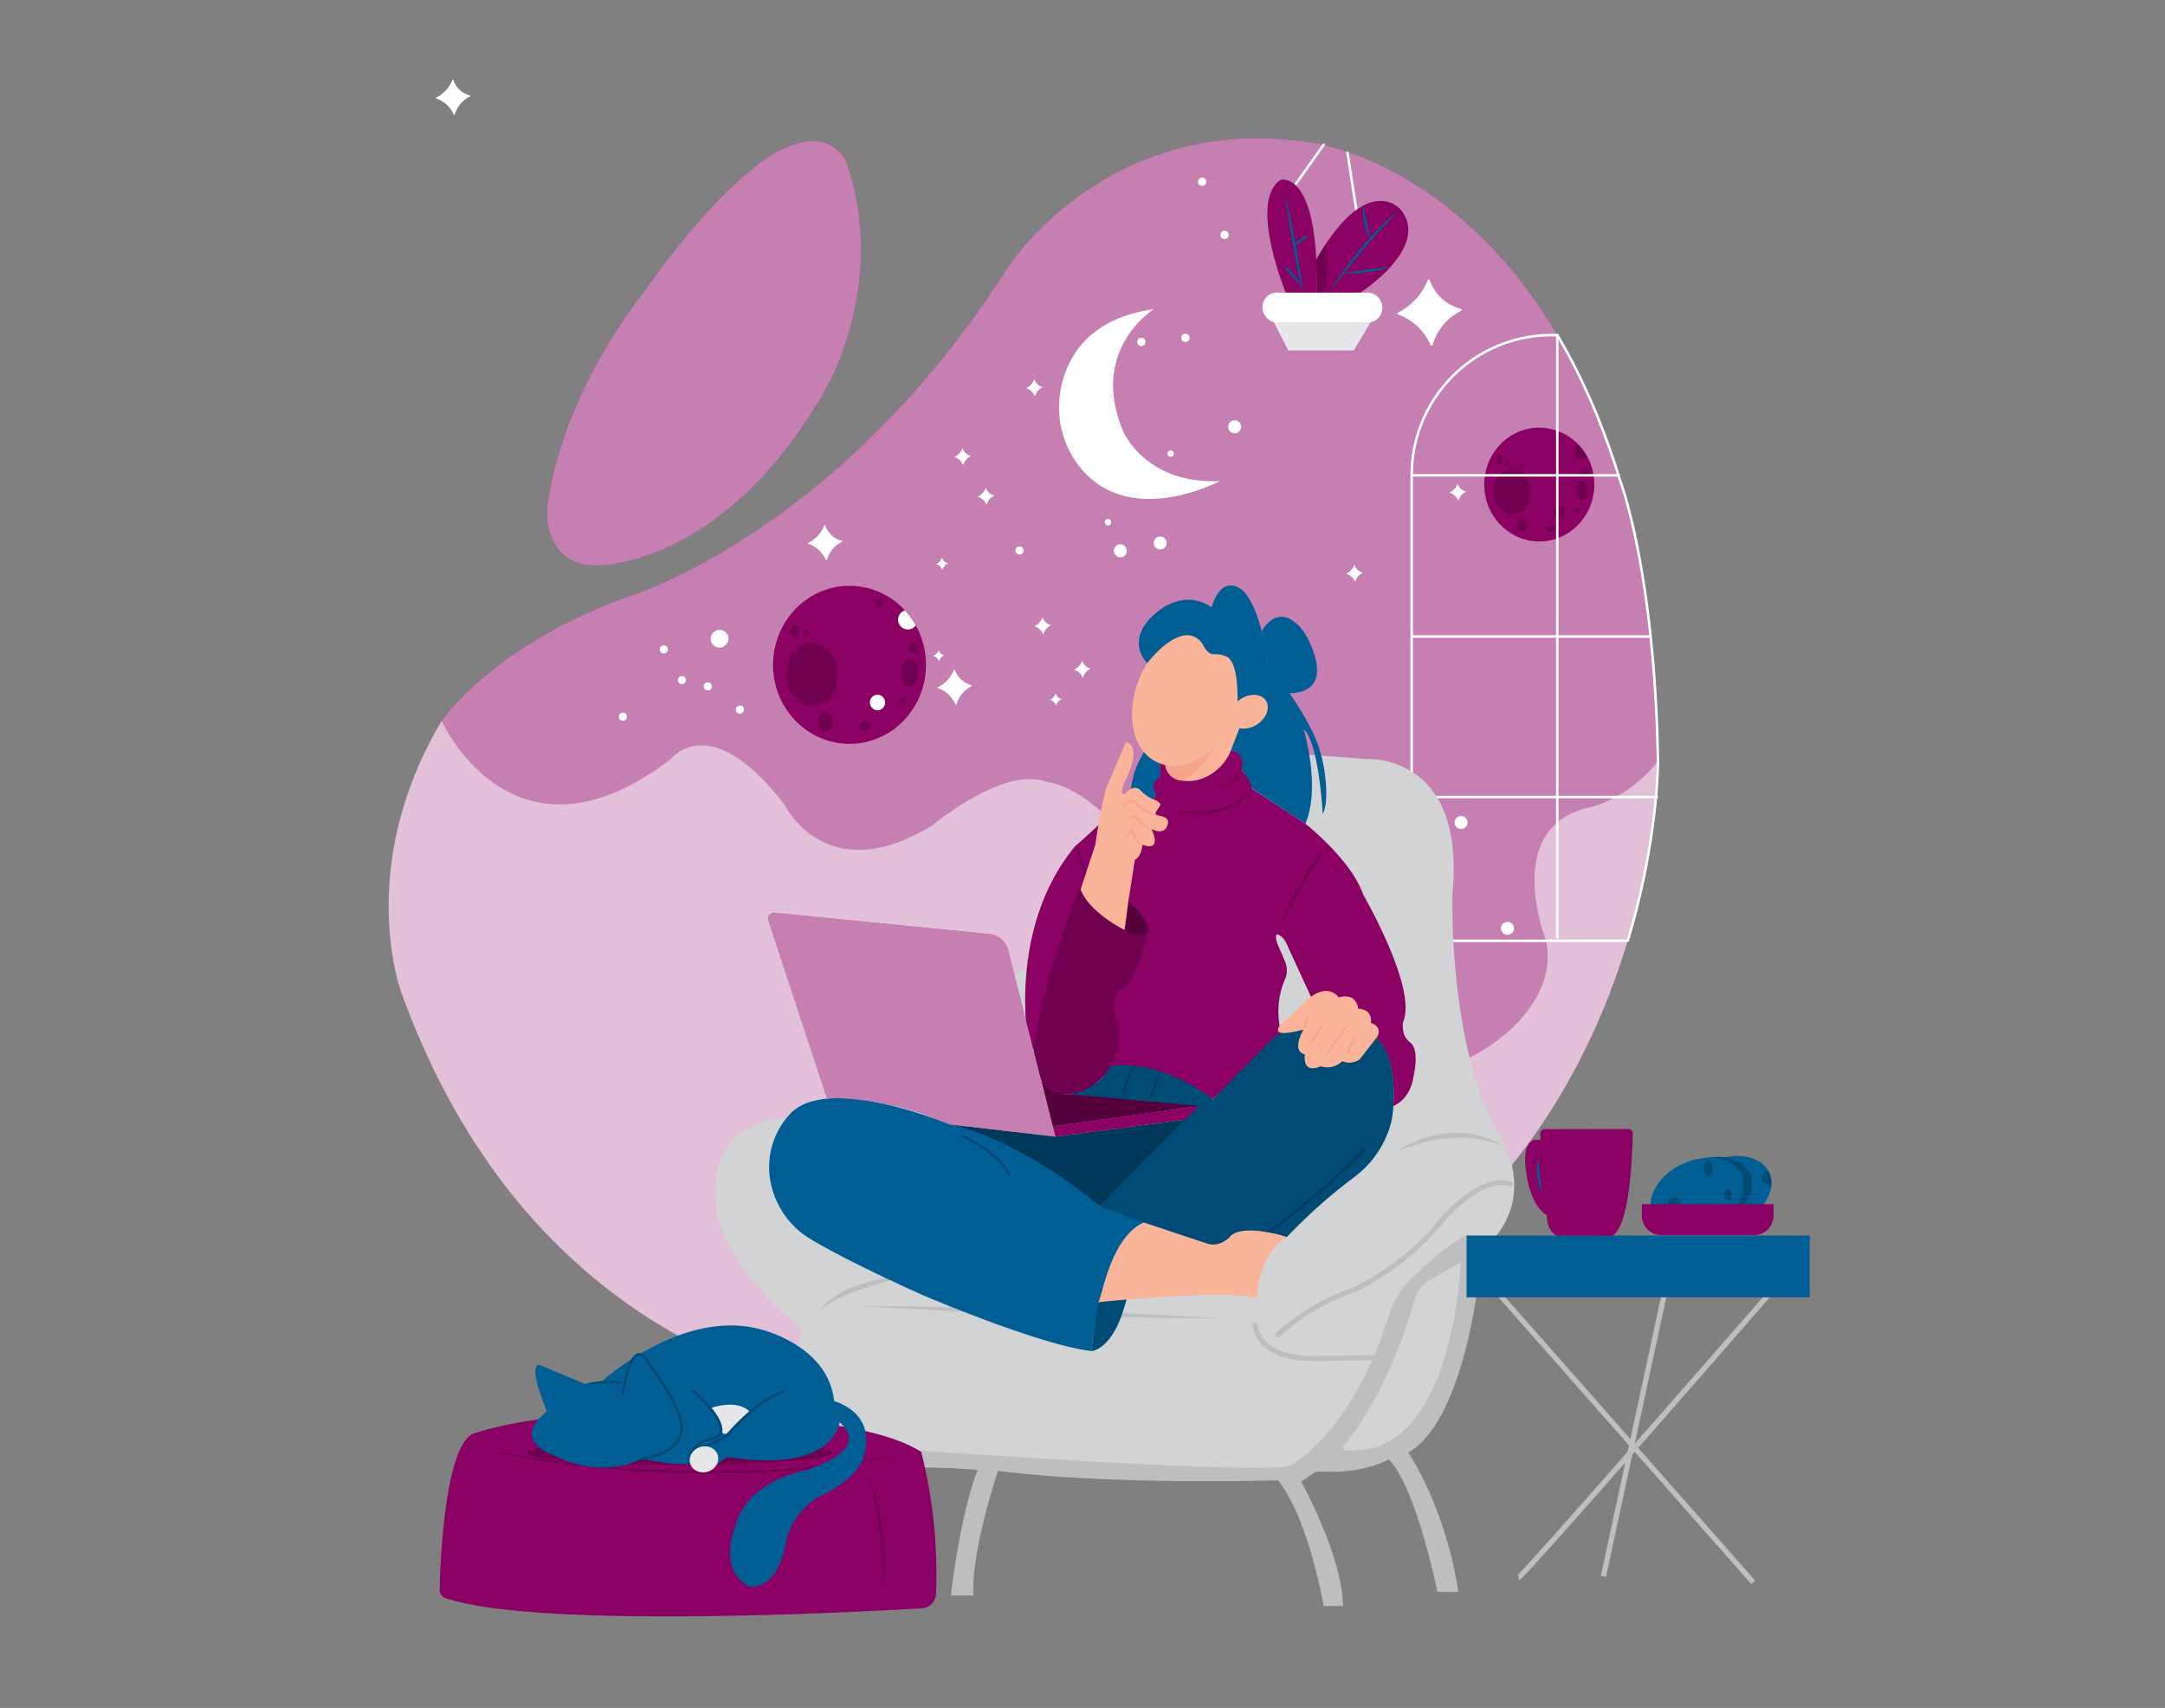  <!DOCTYPE svg PUBLIC "-//W3C//DTD SVG 1.1//EN" "http://www.w3.org/Graphics/SVG/1.1/DTD/svg11.dtd">
<svg id="fa13f265-ac46-4512-908d-48ee6ac22344" data-name="Layer 1" xmlns="http://www.w3.org/2000/svg" width="865.76" height="682.89" viewBox="0 0 865.76 682.89">
<rect x="0" y="0" width="865.76" height="682.89" fill="#808080" stroke="none"/>
<defs>
<style xmlns="http://www.w3.org/1999/xhtml">*, ::after, ::before { box-sizing: border-box; }
img, svg { vertical-align: middle; }
</style>
<style xmlns="http://www.w3.org/1999/xhtml">*, body, html { -webkit-font-smoothing: antialiased; }
img, svg { max-width: 100%; }
</style>
</defs>
<path d="M174.52,39.4a.23.23,0,0,1,0-.43,13.13,13.13,0,0,0,3.62-2.67,12.92,12.92,0,0,0,2.72-4.25.23.23,0,0,1,.44,0,9.57,9.57,0,0,0,3.35,4.57,9.13,9.13,0,0,0,3.24,1.5.24.24,0,0,1,0,.45,11.6,11.6,0,0,0-3.5,2.66,11.74,11.74,0,0,0-2.52,4.56.23.23,0,0,1-.44,0A12,12,0,0,0,178.79,42,11.83,11.83,0,0,0,174.52,39.4Z" fill="#fff"/>
<path d="M650.93,376.08c-22.17,73.79-85.16,179-264,186.85,0,0-161.62,12.12-226.27-165.68,0,0-19.16-49.83,16-109.09,0,0,19.16-28.73,71.23-48.49,1.8-.6,86.21-24.53,155.64-133.48,0,0,40.11-62.26,121.52-49.09,0,0,56.44,7.15,97.73,76.84h0c9.39,15.84,18,34.9,25,57.85,0,0,13.91,35.76,15.26,112.53C663,304.32,663.16,335.43,650.93,376.08Z" fill="#8a0063" data-primary="true"/>
<path d="M650.93,376.08c-22.17,73.79-85.16,179-264,186.85,0,0-161.62,12.12-226.27-165.68,0,0-19.16-49.83,16-109.09,0,0,19.16-28.73,71.23-48.49,1.8-.6,86.21-24.53,155.64-133.48,0,0,40.11-62.26,121.52-49.09,0,0,56.44,7.15,97.73,76.84h0c9.39,15.84,18,34.9,25,57.85,0,0,13.91,35.76,15.26,112.53C663,304.32,663.16,335.43,650.93,376.08Z" fill="#fff" opacity="0.5"/>
<line x1="510.44" y1="84.49" x2="529.56" y2="57.5" fill="none" stroke="#fff" stroke-miterlimit="10"/>
<line x1="538.78" y1="60.69" x2="542.67" y2="85.83" fill="none" stroke="#fff" stroke-miterlimit="10"/>
<path d="M219.05,200.87a26.63,26.63,0,0,0,1.1,12.87c2.15,6,7.15,12.67,18.79,12.36,0,0,51,1.13,91.74-71.36,0,0,24.35-41.9,7.93-89.47,0,0-5.1-14.73-24.35-6.23,0,0-21,6.79-57.2,58.33C257.06,117.37,225.9,155,219.05,200.87Z" fill="#8a0063" data-primary="true"/>
<path d="M219.05,200.87a26.63,26.63,0,0,0,1.1,12.87c2.15,6,7.15,12.67,18.79,12.36,0,0,51,1.13,91.74-71.36,0,0,24.35-41.9,7.93-89.47,0,0-5.1-14.73-24.35-6.23,0,0-21,6.79-57.2,58.33C257.06,117.37,225.9,155,219.05,200.87Z" fill="#fff" opacity="0.5"/>
<path d="M386.88,562.93S225.26,575.05,160.61,397.25c0,0-19.16-49.83,16-109.09,0,0,28.38,63.53,91.37,15.54,0,0,15.74-21,45.73,18,0,0,16.5,34.49,59.24,8.25,0,0,28.5-24,45.74-17.25,0,0,21.56,1.24,42.9,40a160.52,160.52,0,0,0,28.72,38c25.78,24.94,69.84,55.67,109.09,24.76,0,0,24-16.5,18.74-39.75,0,0-17.24-43.48,15.75-52.48,0,0,16.18-2.49,29.09-18.87C663,304.32,664.33,550.8,386.88,562.93Z" fill="#fff" opacity="0.5"/>
<path d="M622.74,133.94h0c9.39,15.84,18,34.9,25,57.85,0,0,13.91,35.76,15.26,112.53,0,0,.17,31.11-12.06,71.76l-.22.08H564.52V190.05A56,56,0,0,1,619,134Z" fill="none" stroke="#fff" stroke-miterlimit="10"/>
<line x1="564.22" y1="254.49" x2="659.84" y2="254.49" fill="none" stroke="#fff" stroke-miterlimit="10"/>
<line x1="563.77" y1="318.69" x2="662.99" y2="318.69" fill="none" stroke="#fff" stroke-miterlimit="10"/>
<path d="M370.28,265.83c0,17.44-13.68,31.58-30.56,31.58s-30.57-14.14-30.57-31.58,13.69-31.6,30.57-31.6a30,30,0,0,1,22.14,9.82,30.47,30.47,0,0,1,4.34,6A32.18,32.18,0,0,1,370.28,265.83Z" fill="#8a0063" data-primary="true"/>
<ellipse cx="324.75" cy="269.72" rx="10.26" ry="12.51" opacity="0.2"/>
<ellipse cx="363.72" cy="268.9" rx="3.28" ry="5.54" opacity="0.2"/>
<ellipse cx="365.27" cy="259.02" rx="1.73" ry="2.29" opacity="0.2"/>
<ellipse cx="350.9" cy="280.87" rx="3.05" ry="3.1" fill="#fff"/>
<ellipse cx="360.78" cy="280.27" rx="1.26" ry="1.28" opacity="0.2"/>
<ellipse cx="351.71" cy="241.17" rx="1.26" ry="1.28" opacity="0.2"/>
<ellipse cx="330.08" cy="288.59" rx="2.87" ry="3.9" opacity="0.2"/>
<path d="M366.2,250.06a3.9,3.9,0,1,1-4.34-6A30.47,30.47,0,0,1,366.2,250.06Z" fill="#fff"/>
<ellipse cx="345.87" cy="290.23" rx="2.26" ry="1.85" opacity="0.2"/>
<ellipse cx="317.74" cy="252.39" rx="1.65" ry="2.54" opacity="0.2"/>
<ellipse cx="322.53" cy="253.14" rx="1.35" ry="0.9" opacity="0.2"/>
<path d="M637.55,193.74c0,12.56-9.86,22.75-22,22.75s-22-10.19-22-22.75,9.85-22.76,22-22.76a22.07,22.07,0,0,1,19.08,11.4A23.19,23.19,0,0,1,637.55,193.74Z" fill="#8a0063" data-primary="true"/>
<ellipse cx="604.74" cy="196.54" rx="7.39" ry="9.02" opacity="0.2"/>
<ellipse cx="632.82" cy="195.95" rx="2.36" ry="3.99" opacity="0.2"/>
<ellipse cx="633.94" cy="188.84" rx="1.25" ry="1.65" opacity="0.2"/>
<ellipse cx="623.58" cy="204.58" rx="2.2" ry="2.23" opacity="0.2"/>
<ellipse cx="630.7" cy="204.15" rx="0.91" ry="0.92" opacity="0.2"/>
<ellipse cx="624.17" cy="175.97" rx="0.91" ry="0.92" opacity="0.2"/>
<ellipse cx="608.58" cy="210.14" rx="2.07" ry="2.81" opacity="0.2"/>
<path d="M634.61,182.38a2.81,2.81,0,1,1-3.13-4.33A21.73,21.73,0,0,1,634.61,182.38Z" opacity="0.2"/>
<ellipse cx="619.96" cy="211.32" rx="1.63" ry="1.33" opacity="0.2"/>
<ellipse cx="599.69" cy="184.06" rx="1.19" ry="1.83" opacity="0.2"/>
<ellipse cx="603.14" cy="184.6" rx="0.97" ry="0.65" opacity="0.2"/>
<path d="M375.09,275.21a.23.23,0,0,1,0-.43,13.31,13.31,0,0,0,3.63-2.67,13,13,0,0,0,2.71-4.25.24.24,0,0,1,.45,0,9.54,9.54,0,0,0,3.35,4.58,9.38,9.38,0,0,0,3.23,1.5.24.24,0,0,1,.05.44,11.54,11.54,0,0,0-6,7.23.24.24,0,0,1-.45,0,11.83,11.83,0,0,0-6.92-6.44Z" fill="#fff"/>
<path d="M420,279.84a.08.08,0,0,1,0-.14,4.31,4.31,0,0,0,1.2-.88,4.21,4.21,0,0,0,.9-1.41.08.08,0,0,1,.15,0,3.17,3.17,0,0,0,1.11,1.52,3.08,3.08,0,0,0,1.07.49.08.08,0,0,1,0,.15,3.84,3.84,0,0,0-1.16.88,3.78,3.78,0,0,0-.84,1.52.08.08,0,0,1-.15,0,3.86,3.86,0,0,0-.87-1.26A4.09,4.09,0,0,0,420,279.84Z" fill="#fff"/>
<path d="M374.51,225.58a.08.08,0,0,1,0-.14,4.18,4.18,0,0,0,1.2-.89,4,4,0,0,0,.9-1.41.08.08,0,0,1,.15,0,3.15,3.15,0,0,0,1.11,1.51,3,3,0,0,0,1.07.5.08.08,0,0,1,0,.15,3.87,3.87,0,0,0-2,2.39.08.08,0,0,1-.15,0,3.86,3.86,0,0,0-.87-1.26A3.8,3.8,0,0,0,374.51,225.58Z" fill="#fff"/>
<path d="M323.27,217.48a.23.23,0,0,1,0-.43,13.11,13.11,0,0,0,6.34-6.92.23.23,0,0,1,.44,0,9.54,9.54,0,0,0,3.35,4.58,9.2,9.2,0,0,0,3.23,1.5.23.23,0,0,1,.05.44,11.54,11.54,0,0,0-6,7.23.24.24,0,0,1-.45,0,11.83,11.83,0,0,0-6.92-6.44Z" fill="#fff"/>
<path d="M391.18,198.68a.11.11,0,0,1,0-.2,6,6,0,0,0,1.7-1.25,6.16,6.16,0,0,0,1.27-2,.11.11,0,0,1,.21,0,4.51,4.51,0,0,0,1.57,2.14,4.31,4.31,0,0,0,1.51.7.11.11,0,0,1,0,.21,5.33,5.33,0,0,0-1.64,1.24,5.53,5.53,0,0,0-1.18,2.14.11.11,0,0,1-.21,0,5.44,5.44,0,0,0-1.23-1.78A5.63,5.63,0,0,0,391.18,198.68Z" fill="#fff"/>
<path d="M410.54,155.31a.11.11,0,0,1,0-.2,6.57,6.57,0,0,0,1.69-1.25,6.09,6.09,0,0,0,1.27-2,.11.11,0,0,1,.21,0,4.47,4.47,0,0,0,1.57,2.14,4.36,4.36,0,0,0,1.51.71.1.1,0,0,1,0,.2,5.56,5.56,0,0,0-1.64,1.25,5.42,5.42,0,0,0-1.17,2.14.11.11,0,0,1-.21,0,5.66,5.66,0,0,0-1.24-1.78A5.55,5.55,0,0,0,410.54,155.31Z" fill="#fff"/>
<path d="M381.81,182.84a.11.11,0,0,1,0-.2,6,6,0,0,0,1.7-1.25,6.16,6.16,0,0,0,1.27-2,.11.11,0,0,1,.21,0,4.44,4.44,0,0,0,1.57,2.14,4.31,4.31,0,0,0,1.51.7.11.11,0,0,1,0,.21,5.4,5.4,0,0,0-2.82,3.38.11.11,0,0,1-.21,0,5.53,5.53,0,0,0-3.23-3Z" fill="#fff"/>
<path d="M429.69,267.85a.12.12,0,0,1,0-.21,6,6,0,0,0,1.7-1.25,6.14,6.14,0,0,0,1.27-2,.11.11,0,0,1,.21,0,4.37,4.37,0,0,0,1.56,2.14,4.5,4.5,0,0,0,1.52.71.11.11,0,0,1,0,.2,5.56,5.56,0,0,0-1.64,1.25,5.4,5.4,0,0,0-1.18,2.14.11.11,0,0,1-.21,0,5.62,5.62,0,0,0-1.24-1.79A5.42,5.42,0,0,0,429.69,267.85Z" fill="#fff"/>
<path d="M413.83,250.49a.12.12,0,0,1,0-.21,6.13,6.13,0,0,0,3-3.23.1.1,0,0,1,.2,0,4.38,4.38,0,0,0,3.09,2.85.11.11,0,0,1,0,.2,5.43,5.43,0,0,0-1.64,1.25,5.27,5.27,0,0,0-1.18,2.14.11.11,0,0,1-.21,0,5.62,5.62,0,0,0-1.24-1.79A5.5,5.5,0,0,0,413.83,250.49Z" fill="#fff"/>
<path d="M538.53,229.48a.11.11,0,0,1,0-.2,6.2,6.2,0,0,0,3-3.24.1.1,0,0,1,.2,0,4.53,4.53,0,0,0,1.57,2.15,4.27,4.27,0,0,0,1.52.7.11.11,0,0,1,0,.2,5.43,5.43,0,0,0-1.64,1.25,5.33,5.33,0,0,0-1.18,2.14.11.11,0,0,1-.21,0,5.49,5.49,0,0,0-1.24-1.78A5.55,5.55,0,0,0,538.53,229.48Z" fill="#fff"/>
<path d="M559.08,125.77A.44.44,0,0,1,559,125a24.69,24.69,0,0,0,11.94-13,.44.44,0,0,1,.83,0,17.89,17.89,0,0,0,6.31,8.62,17.31,17.31,0,0,0,6.09,2.83.44.44,0,0,1,.08.83,22.05,22.05,0,0,0-6.59,5,21.81,21.81,0,0,0-4.74,8.61.45.45,0,0,1-.85,0,22.14,22.14,0,0,0-13-12.12Z" fill="#fff"/>
<path d="M579.8,197.06a.11.11,0,0,1,0-.2,6.1,6.1,0,0,0,3-3.24.11.11,0,0,1,.21,0,4.4,4.4,0,0,0,1.57,2.15,4.31,4.31,0,0,0,1.51.7.11.11,0,0,1,0,.21,5.33,5.33,0,0,0-1.64,1.24,5.53,5.53,0,0,0-1.18,2.14.11.11,0,0,1-.21,0,5.55,5.55,0,0,0-3.23-3Z" fill="#fff"/>
<path d="M373.38,262.31a.07.07,0,0,1,0-.13,4.11,4.11,0,0,0,1.11-.82,4.17,4.17,0,0,0,.84-1.3.07.07,0,0,1,.13,0,3,3,0,0,0,1,1.4,2.76,2.76,0,0,0,1,.46.08.08,0,0,1,0,.14,3.47,3.47,0,0,0-1.08.81,3.54,3.54,0,0,0-.77,1.4.07.07,0,0,1-.14,0,3.63,3.63,0,0,0-.81-1.17A3.82,3.82,0,0,0,373.38,262.31Z" fill="#fff"/>
<circle cx="287.75" cy="255.39" r="3.54" fill="#fff"/>
<circle cx="265.47" cy="259.67" r="1.62" fill="#fff"/>
<circle cx="272.7" cy="271.92" r="1.62" fill="#fff"/>
<circle cx="295.87" cy="283.72" r="1.62" fill="#fff"/>
<circle cx="407.68" cy="220.09" r="1.62" fill="#fff"/>
<circle cx="463.95" cy="217.1" r="2.6" fill="#fff"/>
<circle cx="493.73" cy="170.63" r="2.6" fill="#fff"/>
<circle cx="448.01" cy="220.24" r="2.6" fill="#fff"/>
<circle cx="602.83" cy="371.17" r="2.6" fill="#fff"/>
<circle cx="584.27" cy="328.87" r="2.6" fill="#fff"/>
<circle cx="443.07" cy="208.79" r="1.27" fill="#fff"/>
<circle cx="474.05" cy="135.07" r="1.65" fill="#fff"/>
<circle cx="456.39" cy="136.71" r="1.65" fill="#fff"/>
<circle cx="489.69" cy="93.91" r="1.65" fill="#fff"/>
<circle cx="480.71" cy="72.66" r="1.65" fill="#fff"/>
<circle cx="468.14" cy="181.38" r="1.27" fill="#fff"/>
<circle cx="283.03" cy="274.43" r="1.62" fill="#fff"/>
<circle cx="249.08" cy="286.53" r="1.62" fill="#fff"/>
<path d="M461.41,123.62s-26.49,16.39-11.9,49.61c0,0,9.43,20.65,38.38,19.08,0,0-36,19.34-56-5.49a38.33,38.33,0,0,1-7.63-31.6C426.75,142.87,435.22,127.29,461.41,123.62Z" fill="#fff"/>
<line x1="564.52" y1="190.05" x2="647.73" y2="190.05" fill="none" stroke="#fff" stroke-miterlimit="10"/>
<line x1="622.74" y1="133.94" x2="622.74" y2="375.26" fill="none" stroke="#fff" stroke-miterlimit="10"/>
<polygon points="515.17 140.1 508.17 126.45 549.45 126.45 541.41 140.1 515.17 140.1" fill="#e6e7e8"/>
<path d="M544,117s28.34-18.19,16.09-33.23c0,0-13.29-15.75-33.93,20.29a96.62,96.62,0,0,1,.35,13.29Z" fill="#8a0063" data-primary="true"/>
<path d="M531.79,116.66c1.85-3.13,3.9-6.13,6-9.09s4.36-5.82,6.68-8.62,4.77-5.5,7.36-8.06a74.55,74.55,0,0,1,8.27-7.11c-1.31,1.26-2.68,2.44-3.93,3.75s-2.54,2.59-3.78,3.9c-2.45,2.67-4.83,5.38-7.16,8.16s-4.58,5.61-6.83,8.44c-1.13,1.42-2.23,2.86-3.33,4.3S532.89,115.22,531.79,116.66Z" fill="#005e94" data-secondary="true"/>
<path d="M545.08,82c.59,2.25,1,4.48,1.45,6.71.21,1.11.45,2.22.72,3.31a24.46,24.46,0,0,0,1,3.27,9.62,9.62,0,0,1-1.73-3,19.76,19.76,0,0,1-1-3.36,28.28,28.28,0,0,1-.47-3.43A20.11,20.11,0,0,1,545.08,82Z" fill="#005e94" data-secondary="true"/>
<path d="M537,109.31c3.15-.64,6.3-1,9.45-1.47l4.73-.6c1.57-.22,3.14-.4,4.71-.72a21.62,21.62,0,0,1-4.57,1.49c-1.57.35-3.15.61-4.74.82A57.77,57.77,0,0,1,537,109.31Z" fill="#005e94" data-secondary="true"/>
<path d="M526.19,104.07l3.91-6.57s2.39,12-1.5,19.46l-2.06.4Z" opacity="0.2"/>
<path d="M514.3,117.36s-15.4-37.08-2.1-45.48c0,0,15.39-4.19,14.34,45.48Z" fill="#8a0063" data-primary="true"/>
<path d="M513.34,105.88a25.73,25.73,0,0,1,3.87,3.72,24.39,24.39,0,0,1,3.12,4.37,25.27,25.27,0,0,1-3.87-3.72A24.75,24.75,0,0,1,513.34,105.88Z" fill="#005e94" data-secondary="true"/>
<path d="M513.93,78.05c.84,3.27,1.56,6.56,2.25,9.86s1.33,6.6,1.94,9.91,1.17,6.64,1.64,10a84.49,84.49,0,0,1,1.06,10.06c-.2-1.68-.55-3.32-.86-5l-1-4.95c-.65-3.31-1.25-6.62-1.86-9.93s-1.18-6.63-1.71-10S514.36,81.4,513.93,78.05Z" fill="#005e94" data-secondary="true"/>
<path d="M523.51,93.61a12.5,12.5,0,0,1-2.69,2.65,12.9,12.9,0,0,1-3.29,1.84,12.69,12.69,0,0,1,2.69-2.64A12.93,12.93,0,0,1,523.51,93.61Z" fill="#005e94" data-secondary="true"/>
<rect x="504.85" y="117.01" width="47.93" height="11.89" rx="5.68" fill="#fff"/>
<rect x="648.69" y="496.84" width="2.09" height="155.24" transform="translate(-217.53 573.35) rotate(-41.41)" fill="#bcbec0"/>
<path d="M607.25,631.76v-2.09a1.06,1.06,0,0,0-.52.14c3.11-2.26,73.91-83.24,100.93-114.26l1.58,1.38c-.25.29-25.22,29-50,57.24C608.64,631.76,608,631.76,607.25,631.76Z" fill="#bcbec0"/>
<rect x="594.36" y="571.2" width="118.62" height="2.1" transform="translate(-43.58 1090.51) rotate(-77.82)" fill="#bcbec0"/>
<path d="M708.38,473.62c-.31,5.88-5.34,12.25-13,15.72-9.8,4.4-20.25,2.41-23.32-4.43s2.38-16,12.2-20.38c9.53-4.27,19.65-2.51,23,3.87a5.21,5.21,0,0,1,.3.57A10,10,0,0,1,708.38,473.62Z" fill="#005e94" data-secondary="true"/>
<path d="M321,531.55s-52.68-38.91-29.33-74.23c0,0,13.17-16.16,33.52-7.78L464.31,347.06A130.44,130.44,0,0,0,476.38,337l38-35.89,32.33,2.39s39.5-2.39,34.12,53.87c0,0-1.8,55.08,16.16,92.19,0,0,24.54,31.13-9.58,54.47,0,0,1.38,86.93-66.45,84.41,0,0-11.94,5.21-30.49,1.62l-120.95-3.42S300.05,586,321,531.55Z" fill="#d1d3d4"/>
<path d="M328.18,523.86a12,12,0,0,1,2.93-3.51,25.8,25.8,0,0,1,3.75-2.67,46.21,46.21,0,0,1,8.31-3.82c1.45-.48,2.9-.92,4.36-1.33s2.94-.75,4.43-1,3-.54,4.48-.72,3-.32,4.53-.39c-1.44.51-2.88.92-4.32,1.35L352.34,513c-2.86.88-5.71,1.74-8.51,2.72-1.4.49-2.8,1-4.16,1.55-.7.25-1.38.53-2.05.84s-1.37.57-2,.91-1.34.63-2,1-1.3.71-1.93,1.09A16.41,16.41,0,0,0,328.18,523.86Z" fill="#bcbec0"/>
<path d="M343.74,522.18q18.09,0,36.17.48c12.06.26,24.11.64,36.16,1s24.1.9,36.14,1.48,24.09,1.23,36.12,2q-18.09,0-36.17-.48c-12.06-.26-24.11-.64-36.16-1s-24.1-.9-36.14-1.48S355.77,523,343.74,522.18Z" fill="#bcbec0"/>
<path d="M558.53,460.39a40.44,40.44,0,0,1,10-5,45.7,45.7,0,0,1,11-2.33,35.91,35.91,0,0,1,11.23.77l2.73.72c.88.33,1.75.69,2.62,1l1.29.55,1.22.69c.81.47,1.61.94,2.4,1.43-.89-.3-1.76-.61-2.62-.92l-1.29-.48-1.33-.34-2.63-.7-2.68-.44a22,22,0,0,0-2.68-.31,27,27,0,0,0-2.7-.17l-2.7,0c-.9,0-1.8.12-2.7.18a63.17,63.17,0,0,0-10.7,1.83A81.73,81.73,0,0,0,558.53,460.39Z" fill="#bcbec0"/>
<path d="M452.26,315.66A34.43,34.43,0,0,1,459.47,298l4.37,6.33.28,6.45a5.66,5.66,0,0,0-1.86,7s-1.27,2.46-2.09,4.18Z" fill="#005e94" data-secondary="true"/>
<path d="M447.61,426s-29.93,6.59-36.52-10.17c0,0-8.08-44.9,18.86-77.52,0,0,17.4-14.85,22.31-22.69l7.91,6.27,2.09-4.18s-2.88-4.91,1.86-7l-.28-5.55L466,306a7.39,7.39,0,0,0,7,6.06s12.2,2.39,19.31-12.12c0,0,6.16.2,4.26,8.3,0,0,4,3.52,4,7L522,329.36s18.39,14.38,23.18,28.44c0,0,21.85,37.72,15.86,50.88a12.64,12.64,0,0,0,.25,4.27,6.85,6.85,0,0,0,2.61,3.82c1.47,1.13,3.33,4.39,1.33,13.76,0,0-.9,8.68-8.08,11.68,0,0,2.1-19.76-7.48-27.84l-25.44-15.86-9.85-21.39a7.55,7.55,0,0,0-2.29-2.9c-1.21-.91-2.48-1.24-1.48,2.51a7.87,7.87,0,0,0,.36,1l2.87,6.63a9.12,9.12,0,0,1,0,7.21,32.42,32.42,0,0,0-1.34,21.87l-27.53,26S464.43,425.44,447.61,426Z" fill="#8a0063" data-primary="true"/>
<path d="M466,306s.45,7.63,11.9,6.06a19.67,19.67,0,0,0,14.59-12.8L497,287.77,488,281Z" fill="#f9b499"/>
<ellipse cx="475.41" cy="278.01" rx="29.63" ry="20.78" transform="translate(18.18 585.01) rotate(-64.2)" fill="#f9b499"/>
<path d="M466,306s.9,6.06,7,6.06c0,0,6.06-2.25,12.35-12.8C485.32,299.21,475.89,308,466,306Z" fill="#f7a48b"/>
<path d="M458.78,265.09s-10.08-9.38,4.51-20.84c0,0,10.42-9,21.19-1.39,0,0,3.48-13.55,12.16-7,0,0,7,4.74,10.23,28.7a4.93,4.93,0,0,0,1.16,2.61,132.56,132.56,0,0,1,15.85,23.51,52.92,52.92,0,0,1,5.6,16.68c1,6.13,1.54,13.81-.53,18.13,0,0-1.39-28.14-7.64-34,0,0,7,23.27.69,37.86,0,0-14.46-9.49-21.42-14.21a13.8,13.8,0,0,0-4-7s2-7-4.26-8.3L497,287.77l-2.24-2s1.12-17.29-2.7-21.78c0,0-.67-2.24-6.28-2.47,0,0-2.39.86-4.64-3.54a7.27,7.27,0,0,0-7.91-3.86C469.71,254.84,464.88,257.6,458.78,265.09Z" fill="#005e94" data-secondary="true"/>
<path d="M504.62,252.3s5.66-11.13,14.56-2.26a21.2,21.2,0,0,1,4,5.66c3.1,6.26,8.72,21.16-7.76,21.52l-7.37-10a3.08,3.08,0,0,1-1.16-2.61Z" fill="#005e94" data-secondary="true"/>
<path d="M451.2,360.5s9.57,7.78,7.48,12.57c0,0-1.2,2.39-9-1.2Z" fill="#8a0063" data-primary="true"/>
<path d="M451.2,360.5s9.57,7.78,7.48,12.57c0,0-2.31,3.15-9-1.2Z" opacity="0.4"/>
<g opacity="0.2">
<path d="M470.65,324.58c1.38.07,2.76.12,4.14.09s2.74,0,4.11-.12a51.22,51.22,0,0,0,8.11-1.12,27.63,27.63,0,0,0,3.9-1.13,23.71,23.71,0,0,0,3.7-1.68,17.45,17.45,0,0,0,6-5.47,15.1,15.1,0,0,1-2.34,3.45,17.44,17.44,0,0,1-3.24,2.68,24.08,24.08,0,0,1-7.77,3.13,38.09,38.09,0,0,1-8.3.9A41,41,0,0,1,470.65,324.58Z"/>
</g>
<g opacity="0.2">
<path d="M488.91,315a33.16,33.16,0,0,0,4.12-3.07,21.48,21.48,0,0,0,1.81-1.76c.59-.62,1.11-1.3,1.7-2a7.8,7.8,0,0,1-1.08,2.45,9.59,9.59,0,0,1-1.77,2,10.18,10.18,0,0,1-2.23,1.51A7.68,7.68,0,0,1,488.91,315Z"/>
</g>
<g opacity="0.2">
<path d="M430,338.35a47.07,47.07,0,0,1,4,8.81,42.51,42.51,0,0,1,2.24,9.45c-1.11-3.05-2.1-6.09-3.18-9.12S430.92,341.44,430,338.35Z"/>
</g>
<g opacity="0.2">
<path d="M512,370.37c1.08-3,2.37-6,3.72-8.89s2.86-5.77,4.46-8.56a70.78,70.78,0,0,1,5.33-8.07,28.5,28.5,0,0,1,6.84-6.8l-1.76,1.64L529,341.48c-1,1.24-2,2.49-2.87,3.82-1.8,2.63-3.51,5.33-5.09,8.12s-3.13,5.57-4.63,8.4q-1.12,2.13-2.22,4.27Z"/>
</g>
<path d="M427.6,437.52c-.88.21,50.56,5.22,50.56,5.22l-38.65,39.79S465.56,492.19,482,497c0,0,3.59,2.69,9.57-2.1,0,0,2.7-6,23-.29A214.77,214.77,0,0,1,541.06,471a39.78,39.78,0,0,0,13.4-16.84,32.23,32.23,0,0,0,2.69-12s2.1-20.36-7.48-27.84c0,0-21.85-10.77-39.81,0L485,439.51s-19.76-16.46-41.9-13.17C443.12,426.34,442.82,433.83,427.6,437.52Z" fill="#005e94" data-secondary="true"/>
<path d="M427.6,437.52c-.88.21,50.56,5.22,50.56,5.22l-38.65,39.79S465.56,492.19,482,497c0,0,3.59,2.69,9.57-2.1,0,0,2.7-6,23-.29A214.77,214.77,0,0,1,541.06,471a39.78,39.78,0,0,0,13.4-16.84,32.23,32.23,0,0,0,2.69-12s2.1-20.36-7.48-27.84c0,0-21.85-10.77-39.81,0L485,439.51s-19.76-16.46-41.9-13.17C443.12,426.34,442.82,433.83,427.6,437.52Z" opacity="0.2"/>
<g opacity="0.2">
<path d="M449.7,439.51a13.48,13.48,0,0,1,.41-7.67,14.52,14.52,0,0,1,.78-1.81,11.87,11.87,0,0,1,1.06-1.65,10.61,10.61,0,0,1,2.84-2.63,23.24,23.24,0,0,0-2.19,3.06,16.9,16.9,0,0,0-1.54,3.35,22,22,0,0,0-.94,3.59A30.89,30.89,0,0,0,449.7,439.51Z"/>
</g>
<g opacity="0.2">
<path d="M464.07,428.44a41.77,41.77,0,0,1-4.79,12,41.77,41.77,0,0,1,4.79-12Z"/>
</g>
<path d="M521.23,411.68s-5.08,8.68.6,9.87c0,0-1.49,8.09,6.29,4.79a8.54,8.54,0,0,0,8.68-2.09s3,1.79,6.88-.6l7.19-9.28s2.09-3.89-2.7-5.39c0,0,1.2-5.38-5.09-5.68,0,0-.3-6.59-7.78-4.49,0,0-4.19-6.59-12.87,1.2,0,0-6.88,6.58-10.47,9.87C512,409.88,506.57,415.57,521.23,411.68Z" fill="#f9b499"/>
<path d="M522.73,419.16a42.67,42.67,0,0,1,7.18-10.77,42,42,0,0,1-7.18,10.77Z" fill="#f7a48b"/>
<path d="M523.33,406a8.63,8.63,0,0,1-.58,3,8.22,8.22,0,0,1-1.52,2.67,9.42,9.42,0,0,1,2.1-5.69Z" fill="#f7a48b"/>
<path d="M529.61,422.75a60.29,60.29,0,0,1,4.39-7,59.07,59.07,0,0,1,5.19-6.45,59,59,0,0,1-4.38,7A60.27,60.27,0,0,1,529.61,422.75Z" fill="#f7a48b"/>
<path d="M538,422.15a21.54,21.54,0,0,1,4.48-8.08,19.36,19.36,0,0,1-1.8,4.29A19.73,19.73,0,0,1,538,422.15Z" fill="#f7a48b"/>
<path d="M439.82,482.31s-28.53-26.65-60.06-32.75c0,0-49.46-20.76-64.18-3.77a31.12,31.12,0,0,0-7.64,25.64,34.22,34.22,0,0,0,16.61,24.25c7.57,4.49,21,11.61,44.64,22.22,0,0,46.82,20,67.2,22.27,0,0,4.91-44.92,21.14-51.34Z" fill="#005e94" data-secondary="true"/>
<path d="M384.67,454.09s16.23,7.55,18.88,15.86" fill="none" stroke="#000" stroke-miterlimit="10" opacity="0.2"/>
<path d="M436.39,540.17s10.2,0,15.1-25.29l-10.94.37S438.28,525.07,436.39,540.17Z" fill="#005e94" data-secondary="true"/>
<path d="M436.39,540.17s10.2,0,15.1-25.29l-10.94.37S438.28,525.07,436.39,540.17Z" opacity="0.2"/>
<path d="M473.77,447.68l-51.72,6.79-42.29-4.91s25.74,4.34,60.06,32.75Z" fill="#005e94" data-secondary="true"/>
<path d="M473.77,447.68l-51.72,6.79-42.29-4.91s25.74,4.34,60.06,32.75Z" opacity="0.4"/>
<path d="M420.91,450.32c1.14,0,58.42-8.11,58.42-8.11l-51.73-4.69S421,438.67,416.41,432Z" fill="#8a0063" data-primary="true"/>
<path d="M420.91,450.32c1.14,0,58.42-8.11,58.42-8.11l-51.73-4.69S421,438.67,416.41,432Z" opacity="0.4"/>
<polygon points="422.05 454.47 420.91 450.32 479.33 442.21 473.77 447.68 422.05 454.47" fill="#8a0063" data-primary="true"/>
<path d="M507.56,492.69s24.44-18.22,38.21-33.32" fill="none" stroke="#000" stroke-miterlimit="10" opacity="0.2"/>
<path d="M457.53,488.83,482,497a8.86,8.86,0,0,0,9.57-2.1c4.65-6.37,23-.29,23-.29-11.57,7.22-12,24.32-12,24.32-15.1-3.56-63.53,1.77-63.53,1.77C440.47,520.68,443.6,494.58,457.53,488.83Z" fill="#f9b499"/>
<path d="M593.07,495.18,586.48,494c-6.4,2.63-16.12,11.43-22.45,17.59a32.85,32.85,0,0,0-8.43,13.81c-12,38.79-30.74,54.67-37.35,59.26a10.55,10.55,0,0,1-5.13,1.87C487,588.78,356,579.14,356,579.14l-3.14,5.39c14.36,1.79,38.16,3.14,38.16,3.14-7.19,18-10.78,50.28-10.78,50.28h9c-.9-18.41,9.88-49.83,9.88-49.83,46.24,5.83,111.94,3.74,111.94,3.74,12.27,15.26,18.26,50.28,18.26,50.28h7.78c-.6-20.95-16.76-49.68-16.76-49.68l6-4.19c18.56,1.49,29-4.79,29-4.79,11.08,11.37,19.46,53,19.46,53h8.38c-5.39-34.72-20.05-55.68-20.05-55.68C588.88,565.82,593.07,495.18,593.07,495.18Zm-55.2,84.63a1,1,0,0,1-.65-1.57c4.22-5.07,18.89-24.42,28.55-59a12,12,0,0,1,5.55-7.2l11.85-6.86a.58.58,0,0,1,.87.53C583.54,515.07,578.49,583.83,537.87,579.81Z" fill="#bcbec0"/>
<path d="M501.78,528.9s-.42,14.3,23.54,14.3l25.65-.43" fill="none" stroke="#bcbec0" stroke-miterlimit="10" stroke-width="2"/>
<path d="M510.19,534.37a90.27,90.27,0,0,1,31.95-18.92s20.59-10.09,32.78-25.64c0,0,17.66-21.86,29.85-16" fill="none" stroke="#bcbec0" stroke-miterlimit="10" stroke-width="2"/>
<path d="M178.17,639a3.51,3.51,0,0,1-2.37-3.43c.28-11.86,2.25-61.33,15-62.81,0,0,25.13-8.93,73.16-7.82,0,0,80.42-.55,104.44,15.64a199.13,199.13,0,0,1,5.89,56.85,6,6,0,0,1-5.62,5.62C341.32,644.68,215,651.28,178.17,639Z" fill="#8a0063" data-primary="true"/>
<path d="M190.43,579.16c7,1.41,14.07,2.53,21.14,3.53,3.53.51,7.08.94,10.62,1.42l10.64,1.2c14.21,1.45,28.47,2.36,42.75,2.65l5.35.12c1.78,0,3.57.09,5.35,0L297,588c1.78,0,3.57-.09,5.35-.17l5.35-.23,5.35-.23c1.78-.07,3.56-.26,5.34-.38l10.67-.83,10.64-1.27,5.32-.61,5.29-.87,10.57-1.73-10.53,2-5.27,1-5.31.74-10.64,1.42-10.68,1c-1.79.15-3.56.36-5.35.45l-5.36.26-5.36.26c-1.78.08-3.57.2-5.36.2l-10.73.14c-1.79,0-3.58,0-5.36,0l-5.37-.1c-14.3-.38-28.59-1.28-42.8-2.91A408.72,408.72,0,0,1,190.43,579.16Z" opacity="0.2"/>
<ellipse cx="271.76" cy="580.79" rx="60.95" ry="4.89" opacity="0.2"/>
<path d="M218.74,564.29s-7.49-17.16-3.44-18.72l18.72,7.8,6.87-1.24s31.2-28.4,62.09-20.91c0,0,28.08,5.93,30.58,29,0,0,17.16,4.37,11.85,21.84,0,0-.62,8.42-18.72,16.85,0,0-10.61,6.24-12.48,18.41,0,0-2.49,17.47-14.35,17.16,0,0-12.79-5-5.93-24,0,0,2.81-16.53,26.52-22.15,0,0,29-7.49,15.29-19.66,0,0-1.81,20.26-43.24,14.05a4.27,4.27,0,0,0-3.5,1l-2.24,2.06L268,585.2l-11.54-1.87s-15.29,8.73-35.26-1.56C221.23,581.77,203.76,576.15,218.74,564.29Z" fill="#005e94" data-secondary="true"/>
<path d="M234,553.37a38.35,38.35,0,0,1,8.09-1.24,31.33,31.33,0,0,1,4.11.06,12.38,12.38,0,0,1,4,.87,30.44,30.44,0,0,0-4.05-.06c-1.34.06-2.69.1-4,.18C239.47,553.3,236.77,553.45,234,553.37Z" fill="#005e94" data-secondary="true"/>
<path d="M234,553.37a38.35,38.35,0,0,1,8.09-1.24,31.33,31.33,0,0,1,4.11.06,12.38,12.38,0,0,1,4,.87,30.44,30.44,0,0,0-4.05-.06c-1.34.06-2.69.1-4,.18C239.47,553.3,236.77,553.45,234,553.37Z" opacity="0.2"/>
<path d="M256.55,583.85l-.12-1a25.72,25.72,0,0,0,11.44-4.22,9.66,9.66,0,0,0,4-9.9c-2.08-9.58-12.26-22.35-12.37-22.48l-.05-.09c-1.48-2.89-2.89-4.33-4.07-4.11-3.21.56-5.32,11.59-5.87,15.8l-1-.14c.21-1.62,2.19-15.91,6.73-16.69,1.72-.3,3.41,1.21,5.15,4.62.77.95,10.45,13.23,12.55,22.87a10.74,10.74,0,0,1-4.45,11A26.73,26.73,0,0,1,256.55,583.85Z" fill="#005e94" data-secondary="true"/>
<g opacity="0.2">
<path d="M256.55,583.85l-.12-1a25.72,25.72,0,0,0,11.44-4.22,9.66,9.66,0,0,0,4-9.9c-2.08-9.58-12.26-22.35-12.37-22.48l-.05-.09c-1.48-2.89-2.89-4.33-4.07-4.11-3.21.56-5.32,11.59-5.87,15.8l-1-.14c.21-1.62,2.19-15.91,6.73-16.69,1.72-.3,3.41,1.21,5.15,4.62.77.95,10.45,13.23,12.55,22.87a10.74,10.74,0,0,1-4.45,11A26.73,26.73,0,0,1,256.55,583.85Z"/>
</g>
<path d="M284,563.05s10.92-4.06,15.91,1.56L291.44,573s-2.76,1.47-3.1-1.73C288.34,571.3,287.38,565.23,284,563.05Z" fill="#e6e7e8"/>
<path d="M347.82,590.49c.66,1.75,1.17,3.55,1.7,5.34s.92,3.62,1.33,5.44c.82,3.65,1.45,7.34,1.92,11.05s.8,7.44.89,11.17c.08,1.87.07,3.74.07,5.61s-.14,3.73-.25,5.59c-.18-3.73-.3-7.45-.62-11.15s-.66-7.4-1.13-11.09-1-7.35-1.67-11S348.68,594.12,347.82,590.49Z" opacity="0.2"/>
<rect x="586.48" y="493.99" width="137.2" height="24.71" fill="#005e94" data-secondary="true"/>
<path d="M616.09,455.81l-.19-2.43a1.77,1.77,0,0,1,1.76-1.91l33.48-.07a1.77,1.77,0,0,1,1.78,1.79c-.13,7.68-1.07,37.52-8.34,40.94L622.37,494s-3.83-1.78-3.83-8.17c0,0-6.62-2.87-8.41-18.43C610.13,467.35,608,454.16,616.09,455.81Z" fill="#8a0063" data-primary="true"/>
<path d="M615.22,462.86l.22,3.62c.1,1.2.19,2.39.33,3.58s.27,2.38.44,3.57.36,2.37.5,3.6a21.45,21.45,0,0,1-1.94-7.06,23.79,23.79,0,0,1-.1-3.68A15.4,15.4,0,0,1,615.22,462.86Z" fill="#005e94" data-secondary="true"/>
<ellipse cx="682.06" cy="477.27" rx="19.46" ry="13.59" transform="translate(-135.63 321.14) rotate(-24.17)" fill="#005e94" data-secondary="true"/>
<ellipse cx="682.06" cy="477.27" rx="19.46" ry="13.59" transform="translate(-135.63 321.14) rotate(-24.17)" opacity="0.2"/>
<path d="M708.38,473.62a2.45,2.45,0,0,1-.81.13,2.68,2.68,0,0,1-.33-5.35,5.21,5.21,0,0,1,.3.57A10,10,0,0,1,708.38,473.62Z" opacity="0.2"/>
<ellipse cx="499.41" cy="284.56" rx="8.14" ry="6.05" transform="translate(-74.02 324.13) rotate(-33.62)" fill="#f9b499"/>
<path d="M432,356l6-18.26s3-21.55,5.68-25.74l6.59-15.26s6.58.59.3,14.06c0,0-3.89,7.49-.6,6.59,0,0,3.29-4.19,6-1.5a14.15,14.15,0,0,0,5.74,3.89,5.29,5.29,0,0,1,2.17,1.46c.92,1.09-3.75,4.32-.73,4.83,1.8.3,5.39.89,3.29,4.79,0,0-1.2,3-6,.59,0,0,4.78,9.28-3.6,6.29,0,0-.3,4.79-3,6L451.2,360.5l-1.5,11.37S435.93,365.59,432,356Z" fill="#f9b499"/>
<path d="M449.7,335.36a28,28,0,0,1,2.64-3.62l.52-.61.29.79a21.87,21.87,0,0,0,1.46,3.19,7,7,0,0,0,2.27,2.64,3.61,3.61,0,0,1-1.71-.78,6.59,6.59,0,0,1-1.3-1.39,10.1,10.1,0,0,1-.95-1.62,11.66,11.66,0,0,1-.68-1.76l.8.18A27.21,27.21,0,0,1,449.7,335.36Z" fill="#f7a48b"/>
<path d="M450.3,328.17a31.05,31.05,0,0,1,3.37-2.48l.33-.22.27.38A23,23,0,0,0,457,329a18.86,18.86,0,0,0,1.61,1.35,12.13,12.13,0,0,0,1.87,1.07,7.2,7.2,0,0,1-4.08-1.74,13.18,13.18,0,0,1-1.6-1.57,13.45,13.45,0,0,1-1.29-1.84l.6.15A29.69,29.69,0,0,1,450.3,328.17Z" fill="#f7a48b"/>
<path d="M447.61,323.08c1.13-1,2.31-2,3.52-2.89a4.58,4.58,0,0,1,.51-.37,1.6,1.6,0,0,1,.75-.18,1.57,1.57,0,0,1,.76.23c.26.17.33.25.5.37.59.47,1.18.93,1.78,1.37q1.8,1.35,3.69,2.54a16.94,16.94,0,0,0,4.05,1.93,10.89,10.89,0,0,1-4.42-1.24,25.3,25.3,0,0,1-3.91-2.43c-.61-.46-1.21-.94-1.79-1.44-.34-.29-.46-.44-.7-.45s-.41.08-.78.31C450.28,321.63,449,322.39,447.61,323.08Z" fill="#f7a48b"/>
<path d="M432.25,356a.57.57,0,0,0-1.06,0c-3.39,9.21-21.07,58.32-17.25,71.28a6.84,6.84,0,0,0,.44,1.16c4,8,8,9.73,13.22,9.08a22.15,22.15,0,0,0,15.83-10.07A24.68,24.68,0,0,0,447,409s-5.13-11.66,3-14.36c.9-.3,6.58-9.28,8.68-21.55,0,0-3.29,2.39-9-1.2C449.7,371.87,436,365.13,432.25,356Z" fill="#8a0063" data-primary="true"/>
<path d="M432.27,356.05a.59.59,0,0,0-1.1,0c-3.44,9.34-21,58.28-17.23,71.22a6.84,6.84,0,0,0,.44,1.16c4,8,8,9.73,13.22,9.08a22.15,22.15,0,0,0,15.83-10.07A24.68,24.68,0,0,0,447,409s-5.13-11.66,3-14.36c.9-.3,6.58-9.28,8.68-21.55,0,0-3.29,2.39-9-1.2C449.7,371.87,436,365.15,432.27,356.05Z" opacity="0.2"/>
<path d="M330.68,439,307.3,368.13a2.41,2.41,0,0,1,2.52-3.15l85.78,8.48a8.65,8.65,0,0,1,7.55,6.49l18.9,74.52-42.29-4.91A118.71,118.71,0,0,0,330.68,439Z" fill="#8a0063" data-primary="true"/>
<path d="M330.68,439,307.3,368.13a2.41,2.41,0,0,1,2.52-3.15l85.78,8.48a8.65,8.65,0,0,1,7.55,6.49l18.9,74.52-42.29-4.91A118.71,118.71,0,0,0,330.68,439Z" fill="#fff" opacity="0.5"/>
<path d="M275.53,585.3a7.63,7.63,0,0,1,1.3-6c2.07-2.87,5.82-4.31,8.4-4.67a3,3,0,0,0,2.58-3.24c-.61-6.39-11.26-15-11.37-15.07l.66-.82c.45.36,11.1,9,11.76,15.79a4,4,0,0,1-3.48,4.38c-2.57.36-5.94,1.81-7.7,4.25a6.57,6.57,0,0,0-1.12,5.23Z" fill="#005e94" data-secondary="true"/>
<g opacity="0.2">
<path d="M275.53,585.3a7.63,7.63,0,0,1,1.3-6c2.07-2.87,5.82-4.31,8.4-4.67a3,3,0,0,0,2.58-3.24c-.61-6.39-11.26-15-11.37-15.07l.66-.82c.45.36,11.1,9,11.76,15.79a4,4,0,0,1-3.48,4.38c-2.57.36-5.94,1.81-7.7,4.25a6.57,6.57,0,0,0-1.12,5.23Z"/>
</g>
<path d="M277.81,579.78l-.21-1c10.24-2.11,13.39-6,13.42-6C304.74,557.43,313.16,556,313.51,556l.16,1c-.09,0-8.45,1.45-21.84,16.37C291.72,573.52,288.49,577.59,277.81,579.78Z" fill="#005e94" data-secondary="true"/>
<g opacity="0.2">
<path d="M277.81,579.78l-.21-1c10.24-2.11,13.39-6,13.42-6C304.74,557.43,313.16,556,313.51,556l.16,1c-.09,0-8.45,1.45-21.84,16.37C291.72,573.52,288.49,577.59,277.81,579.78Z"/>
</g>
<ellipse cx="281.55" cy="583.47" rx="5.77" ry="5.17" transform="translate(-162.29 111.54) rotate(-17.48)" fill="#e6e7e8"/>
<ellipse cx="678.7" cy="477.61" rx="19.46" ry="13.59" transform="translate(-136.06 319.79) rotate(-24.17)" fill="#005e94" data-secondary="true"/>
<ellipse cx="690.95" cy="477.61" rx="1.51" ry="2.18" opacity="0.2"/>
<ellipse cx="683.23" cy="467.37" rx="1.85" ry="3.02" opacity="0.2"/>
<circle cx="669.64" cy="481.47" r="2.68" opacity="0.2"/>
<path d="M656.56,481.47h52.68a0,0,0,0,1,0,0V486a7.85,7.85,0,0,1-7.85,7.85h-37a7.85,7.85,0,0,1-7.85-7.85v-4.57A0,0,0,0,1,656.56,481.47Z" fill="#8a0063" data-primary="true"/>
</svg>